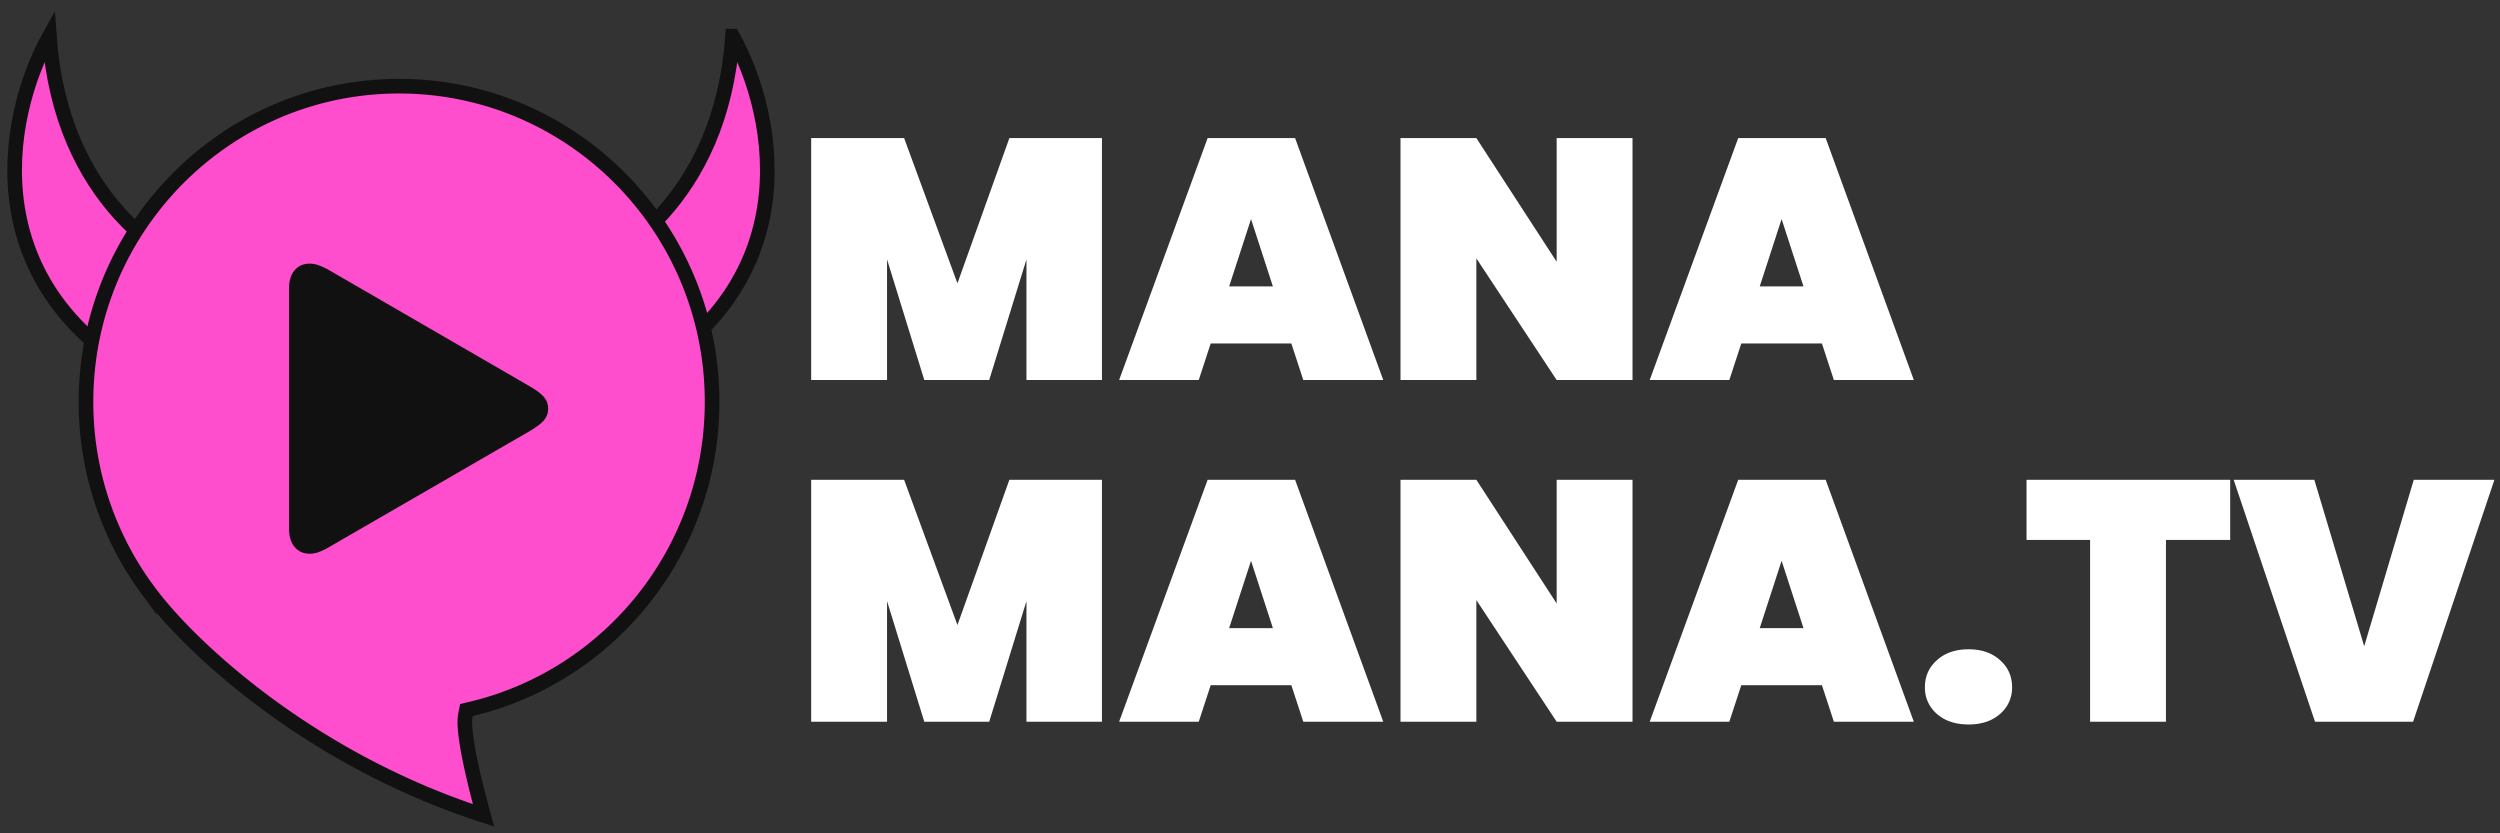 <svg xmlns="http://www.w3.org/2000/svg" fill="none" viewBox="0 0 171 57">
  <rect x="0" y="0" width="171" height="57" fill="#333333" stroke="none"/>
  <path fill="#FE4DCD" stroke="#111" d="M50.109 2.475c-.779 11.16-8.111 15.681-11.68 16.546l3.244 7.787C55.69 20.319 53.137 7.882 50.11 2.475ZM3.376 2.475c.779 11.16 8.111 15.681 11.68 16.546l-3.244 7.787C-2.204 20.319.348 7.882 3.376 2.475Z"/>
  <path fill="#FE4DCD" stroke="#111" d="m10.211 40.497-.003-.004A21.601 21.601 0 0 1 5.882 27.48c0-11.924 9.59-21.585 21.413-21.585 11.822 0 21.412 9.66 21.412 21.585 0 10.217-7.041 18.774-16.494 21.013l-.314.075-.062.317c-.076.395-.037.968.044 1.575.084.628.224 1.36.389 2.107.243 1.107.543 2.266.803 3.203-12.186-3.94-20.308-11.803-22.862-15.274Z"/>
  <path fill="#111" d="M21.177 37.873c-.43 0-.773-.156-1.03-.469-.25-.304-.376-.71-.376-1.219V19.71c0-.508.125-.914.375-1.219.258-.304.602-.457 1.031-.457.235 0 .457.043.668.13.211.077.434.183.668.316l13.664 7.91c.493.28.832.535 1.02.761.195.22.293.485.293.797 0 .313-.098.582-.293.809-.188.219-.527.473-1.02.762l-13.664 7.898a4.03 4.03 0 0 1-.668.328 1.752 1.752 0 0 1-.668.129Z"/>
  <path fill="#fff" d="M75.375 9.446v16.548H70.21v-8.25l-2.548 8.25h-4.44l-2.548-8.25v8.25h-5.19V9.446h6.358l3.647 9.933 3.552-9.933h6.334ZM88.328 23.493h-5.516l-.818 2.501h-5.446l6.054-16.548h5.983l6.03 16.548h-5.469l-.818-2.5Zm-1.262-3.903-1.496-4.605-1.496 4.605h2.992ZM111.664 25.994h-5.188l-5.493-8.32v8.32h-5.189V9.446h5.189l5.493 8.46v-8.46h5.188v16.548ZM124.62 23.493h-5.516l-.818 2.501h-5.446l6.054-16.548h5.983l6.03 16.548h-5.469l-.818-2.5Zm-1.262-3.903-1.496-4.605-1.496 4.605h2.992ZM75.375 32.819v16.548H70.21v-8.25l-2.548 8.25h-4.44l-2.548-8.25v8.25h-5.19V32.819h6.358l3.647 9.933 3.552-9.933h6.334ZM88.328 46.866h-5.516l-.818 2.5h-5.446l6.054-16.547h5.983l6.03 16.548h-5.469l-.818-2.501Zm-1.262-3.903-1.496-4.605-1.496 4.605h2.992ZM111.664 49.367h-5.188l-5.493-8.32v8.32h-5.189V32.819h5.189l5.493 8.46v-8.46h5.188v16.548ZM124.62 46.866h-5.516l-.818 2.5h-5.446l6.054-16.547h5.983l6.03 16.548h-5.469l-.818-2.501Zm-1.262-3.903-1.496-4.605-1.496 4.605h2.992ZM134.657 49.554c-.904 0-1.628-.242-2.174-.725a2.333 2.333 0 0 1-.818-1.823c0-.748.273-1.363.818-1.846.546-.499 1.27-.748 2.174-.748.888 0 1.605.25 2.15.748.546.483.819 1.098.819 1.846a2.33 2.33 0 0 1-.819 1.823c-.545.483-1.262.725-2.15.725ZM152.545 32.819v4.113h-4.394v12.435h-5.189V36.933h-4.347v-4.114h13.93ZM170.618 32.819l-5.563 16.548h-6.708l-5.563-16.548h5.516l3.412 11.383 3.39-11.383h5.516Z"/>
</svg>
